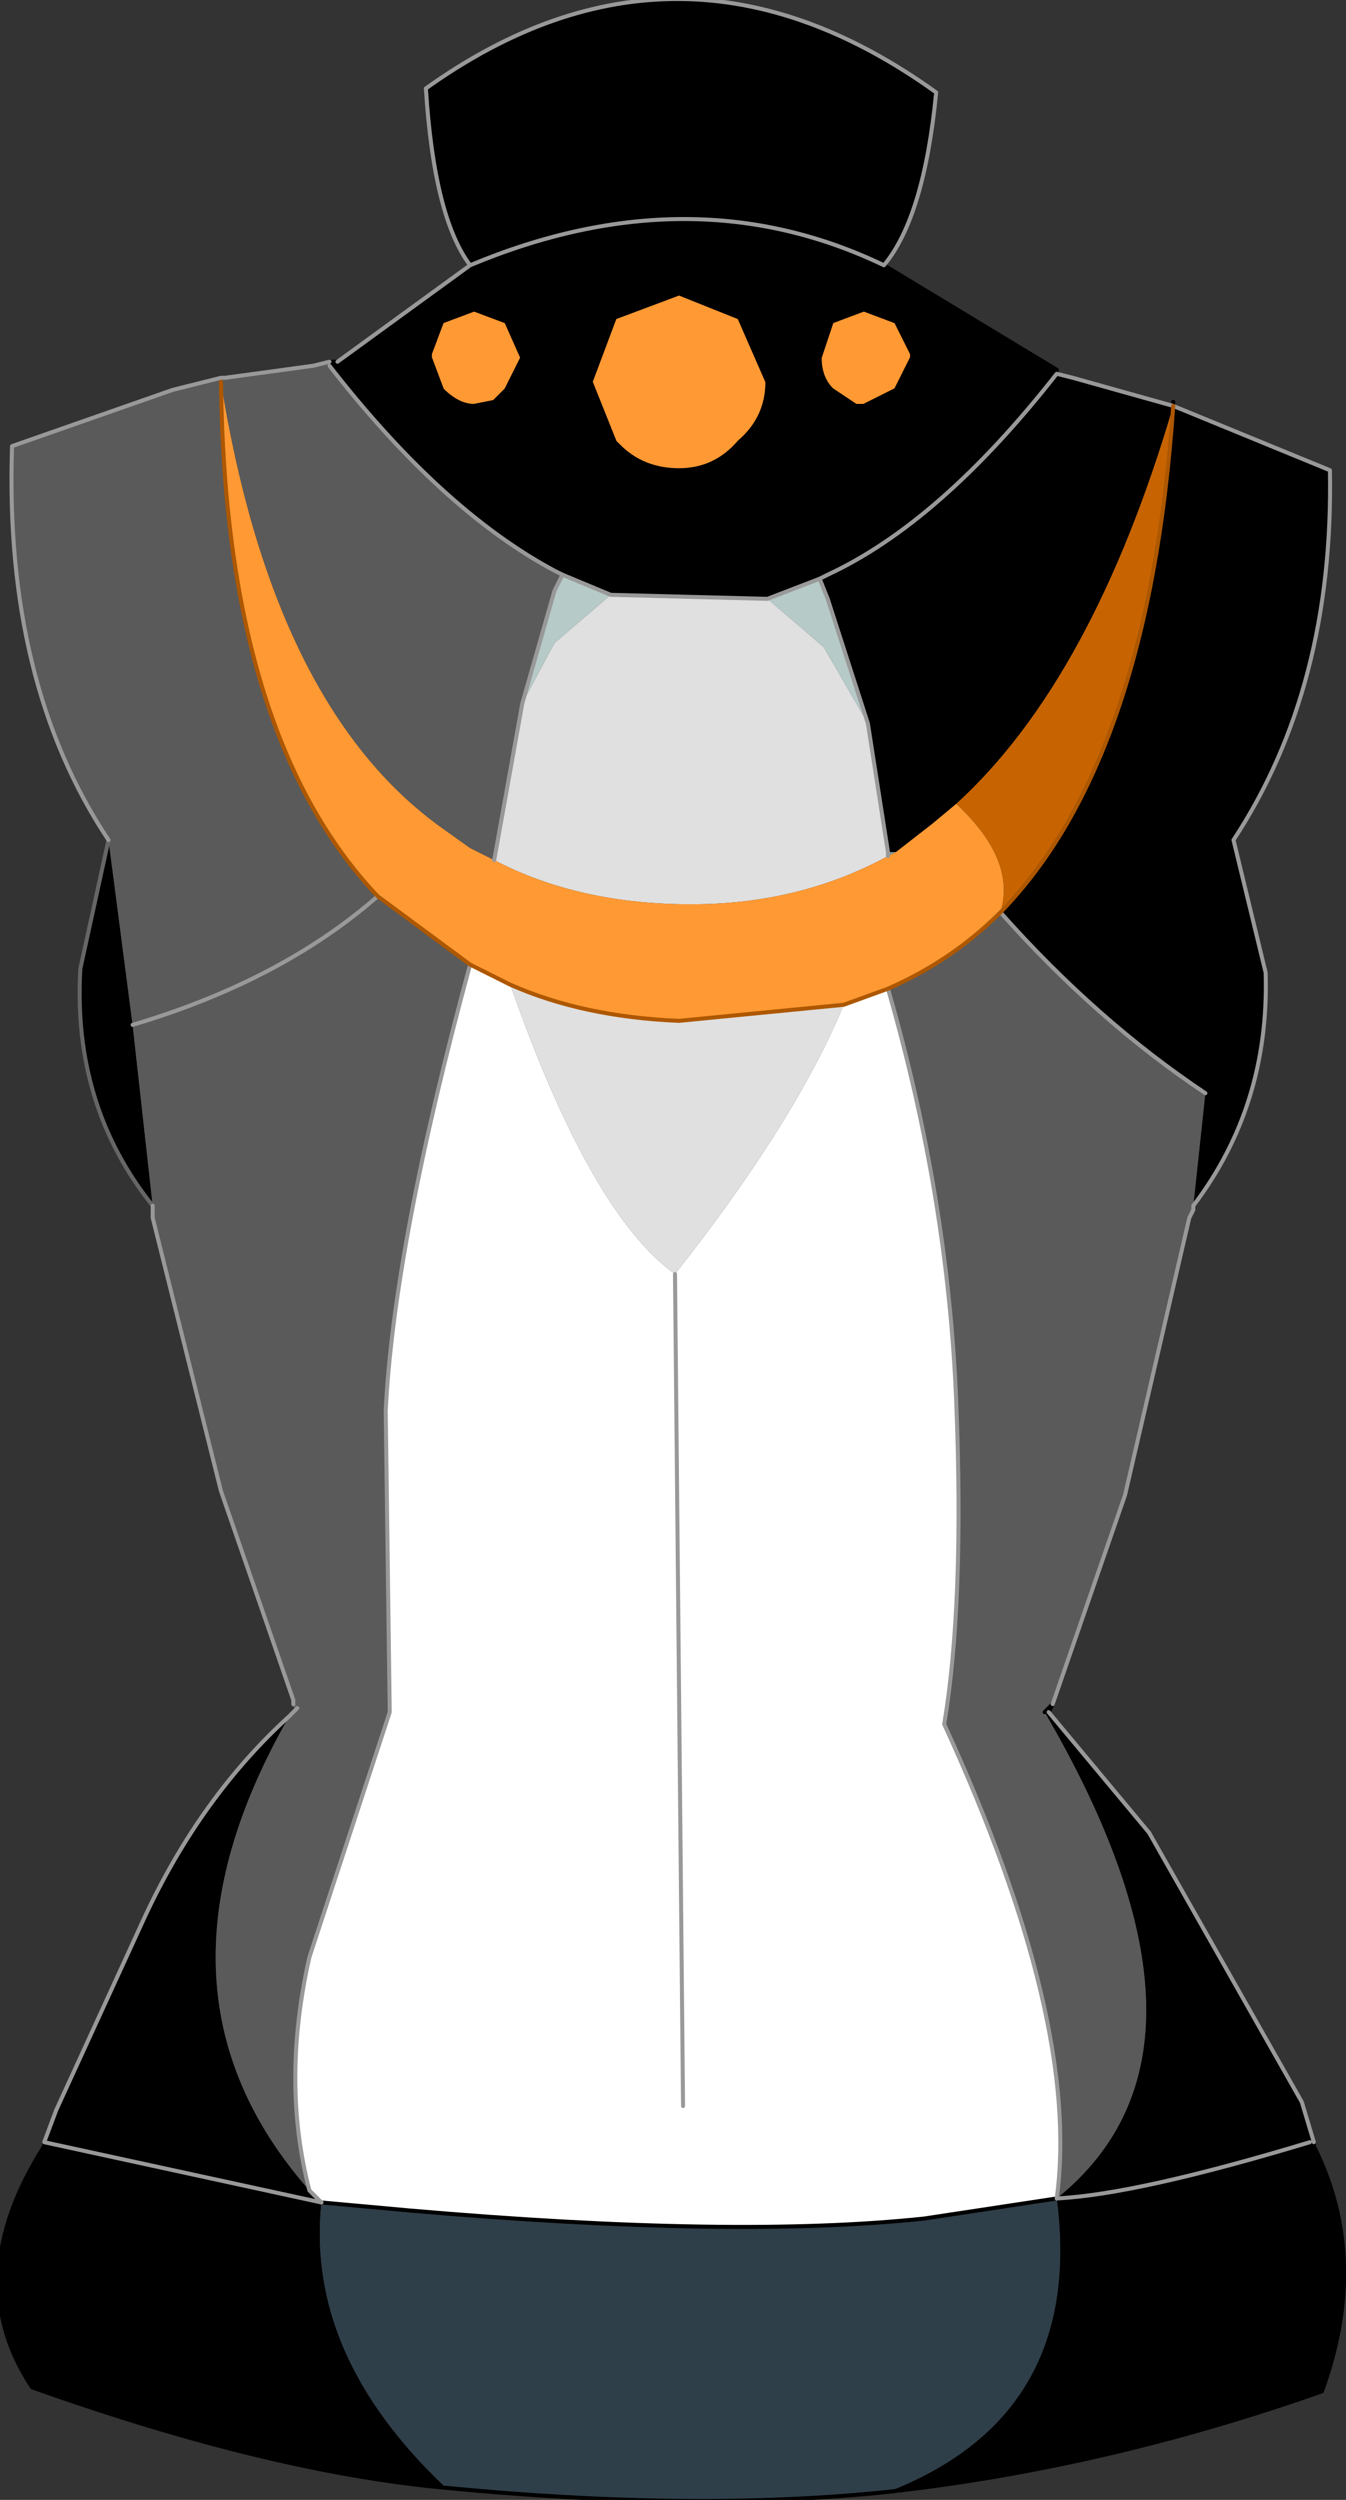 <?xml version="1.0" encoding="UTF-8" standalone="no"?>
<svg xmlns:xlink="http://www.w3.org/1999/xlink" height="31.1px" width="16.75px" xmlns="http://www.w3.org/2000/svg">
  <rect width="100%" height="100%" fill="#333333" stroke="none"/>
  <g transform="matrix(1.0, 0.0, 0.0, 1.0, 8.35, 14.4)">
    <path d="M6.25 -9.35 L6.25 -9.4 6.25 -9.35 M1.85 -7.2 L1.95 -6.95 2.45 -5.4 1.9 -6.35 1.2 -6.95 1.85 -7.2 M-0.75 -7.0 L-1.45 -6.4 -1.85 -5.65 -1.45 -7.05 -1.35 -7.25 -0.75 -7.0" fill="#b6cac8" fill-rule="evenodd" stroke="none"/>
    <path d="M2.7 -3.8 L2.8 -3.8 2.7 -3.75 2.7 -3.8" fill="#809b96" fill-rule="evenodd" stroke="none"/>
    <path d="M2.45 -5.4 L2.7 -3.8 2.7 -3.75 Q1.6 -3.15 0.25 -3.15 -1.15 -3.15 -2.2 -3.7 L-1.85 -5.65 -1.45 -6.4 -0.75 -7.0 1.2 -6.95 1.9 -6.35 2.45 -5.4 M8.0 12.25 L8.0 12.3 7.95 12.25 8.0 12.25 M-7.8 12.3 L-7.8 12.25 -7.8 12.3 M-2.0 -2.15 Q-1.1 -1.75 0.1 -1.7 L2.15 -1.9 Q1.55 -0.45 0.05 1.45 -1.0 0.7 -2.0 -2.15" fill="#e0e0e0" fill-rule="evenodd" stroke="none"/>
    <path d="M2.15 -1.9 L2.7 -2.1 Q3.45 0.5 3.55 3.05 3.65 5.55 3.4 7.05 5.1 10.75 4.8 12.95 L3.15 13.2 Q0.8 13.45 -3.25 13.1 L-4.35 13.0 -4.5 12.85 Q-4.85 11.5 -4.5 9.95 L-3.5 6.9 -3.55 3.15 Q-3.45 1.1 -2.5 -2.4 L-2.0 -2.15 Q-1.0 0.7 0.05 1.45 1.55 -0.45 2.15 -1.9 M0.15 11.8 L0.05 1.45 0.15 11.8" fill="#ffffff" fill-rule="evenodd" stroke="none"/>
    <path d="M4.75 6.8 L4.7 6.9 4.65 6.9 4.75 6.8 M-4.65 6.85 L-4.7 6.8 -4.65 6.85" fill="#f5dfc5" fill-rule="evenodd" stroke="none"/>
    <path d="M4.8 -9.75 L5.0 -9.7 6.25 -9.35 Q5.25 -5.95 3.55 -4.4 L3.25 -4.15 2.8 -3.8 2.7 -3.8 2.45 -5.4 1.95 -6.95 1.85 -7.2 1.95 -7.25 Q3.35 -7.9 4.8 -9.75 3.35 -7.9 1.95 -7.25 L1.85 -7.2 1.2 -6.95 -0.75 -7.0 -1.35 -7.25 -1.45 -7.3 Q-2.85 -8.05 -4.25 -9.85 L-4.15 -9.9 -2.5 -11.1 Q-2.95 -11.7 -3.05 -13.3 0.1 -15.55 3.3 -13.25 3.15 -11.7 2.65 -11.1 L4.8 -9.8 4.8 -9.75 M6.25 -9.35 L8.2 -8.55 Q8.25 -5.85 7.0 -3.95 L7.4 -2.3 Q7.45 -0.65 6.5 0.6 L6.65 -0.8 Q5.3 -1.7 4.1 -3.05 5.95 -4.95 6.25 -9.35 M4.7 6.9 L5.95 8.4 7.85 11.75 8.0 12.25 7.95 12.25 8.0 12.3 Q8.7 13.7 8.1 15.35 5.4 16.3 2.7 16.6 5.15 15.65 4.8 12.95 7.1 11.1 4.65 6.9 L4.7 6.9 M-2.8 16.55 Q-5.0 16.35 -7.95 15.3 -8.85 13.95 -7.8 12.3 L-7.8 12.25 -7.65 11.85 -6.55 9.45 Q-5.85 7.95 -4.75 6.95 -6.7 10.35 -4.5 12.85 L-4.35 13.0 Q-4.55 14.9 -2.8 16.55 M-6.45 0.6 Q-7.45 -0.65 -7.35 -2.35 L-7.0 -3.95 -6.7 -1.65 -6.45 0.6 M0.85 -10.45 L0.1 -10.75 -0.7 -10.45 -1.0 -9.65 -0.7 -8.9 -0.65 -8.85 Q-0.35 -8.55 0.1 -8.55 0.55 -8.55 0.85 -8.9 1.2 -9.2 1.2 -9.65 L0.85 -10.45 M3.0 -9.95 L3.0 -10.0 2.8 -10.4 2.4 -10.55 2.0 -10.4 1.85 -9.95 Q1.85 -9.7 2.0 -9.55 L2.3 -9.35 2.4 -9.35 2.8 -9.55 3.0 -9.95 M7.95 12.25 Q5.8 12.9 4.8 12.95 5.8 12.9 7.95 12.25 M-7.8 12.25 L-4.35 13.0 -7.8 12.25 M-2.45 -9.35 L-2.2 -9.4 -2.05 -9.55 -1.85 -9.95 -2.05 -10.4 -2.45 -10.55 -2.85 -10.4 -3.0 -10.0 -3.0 -9.95 -2.85 -9.55 Q-2.65 -9.35 -2.45 -9.35 M-2.5 -11.1 Q0.25 -12.25 2.65 -11.1 0.25 -12.25 -2.5 -11.1" fill="#000000" fill-rule="evenodd" stroke="none"/>
    <path d="M2.7 16.6 Q0.3 16.85 -2.8 16.55 -4.55 14.9 -4.35 13.0 L-3.25 13.1 Q0.8 13.45 3.15 13.2 L4.8 12.95 Q5.15 15.65 2.7 16.6" fill="#2f3f4a" fill-rule="evenodd" stroke="none"/>
    <path d="M-4.25 -9.9 L-4.15 -9.9 -4.25 -9.85 -4.25 -9.9" fill="#8e3939" fill-rule="evenodd" stroke="none"/>
    <path d="M2.8 -3.8 L3.25 -4.15 3.55 -4.4 Q4.3 -3.7 4.1 -3.05 3.5 -2.45 2.7 -2.1 L2.15 -1.9 0.1 -1.7 Q-1.1 -1.75 -2.0 -2.15 L-2.5 -2.4 -3.65 -3.25 Q-5.55 -5.25 -5.6 -9.65 -4.95 -5.6 -2.85 -4.1 L-2.5 -3.85 -2.2 -3.7 Q-1.15 -3.15 0.25 -3.15 1.6 -3.15 2.7 -3.75 L2.8 -3.8 M3.0 -9.95 L2.8 -9.55 2.4 -9.35 2.3 -9.35 2.0 -9.55 Q1.85 -9.7 1.85 -9.95 L2.0 -10.4 2.4 -10.55 2.8 -10.4 3.0 -10.0 3.0 -9.95 M0.85 -10.45 L1.2 -9.65 Q1.2 -9.2 0.85 -8.9 0.55 -8.55 0.1 -8.55 -0.35 -8.55 -0.65 -8.85 L-0.7 -8.9 -1.0 -9.65 -0.7 -10.45 0.1 -10.75 0.85 -10.45 M-2.45 -9.35 Q-2.65 -9.35 -2.85 -9.55 L-3.0 -9.95 -3.0 -10.0 -2.85 -10.4 -2.45 -10.55 -2.05 -10.4 -1.85 -9.95 -2.05 -9.55 -2.2 -9.4 -2.45 -9.35" fill="#ff9933" fill-rule="evenodd" stroke="none"/>
    <path d="M3.55 -4.4 Q5.25 -5.95 6.25 -9.35 5.95 -4.95 4.1 -3.05 4.3 -3.7 3.55 -4.4" fill="#c76401" fill-rule="evenodd" stroke="none"/>
    <path d="M4.1 -3.05 Q5.3 -1.7 6.65 -0.8 L6.5 0.6 6.5 0.65 6.45 0.75 5.65 4.2 4.75 6.8 4.65 6.9 Q7.1 11.1 4.8 12.95 5.1 10.75 3.4 7.05 3.65 5.55 3.55 3.05 3.45 0.5 2.7 -2.1 3.5 -2.45 4.1 -3.05 M-4.75 6.95 L-4.65 6.85 -4.7 6.8 -4.7 6.75 -5.6 4.15 -6.45 0.75 -6.45 0.6 -6.7 -1.65 -7.0 -3.95 Q-8.3 -5.9 -8.2 -8.85 L-6.2 -9.55 -5.6 -9.7 -5.55 -9.7 -4.45 -9.85 -4.25 -9.9 -4.25 -9.85 Q-2.85 -8.05 -1.45 -7.3 L-1.35 -7.25 -1.45 -7.05 -1.85 -5.65 -2.2 -3.7 -2.5 -3.85 -2.85 -4.1 Q-4.95 -5.6 -5.6 -9.65 -5.55 -5.25 -3.65 -3.25 L-2.5 -2.4 Q-3.45 1.1 -3.55 3.15 L-3.5 6.9 -4.5 9.95 Q-4.85 11.5 -4.5 12.85 -6.7 10.35 -4.75 6.95 M4.7 6.9 L4.65 6.9 4.7 6.9 M-3.65 -3.25 Q-4.85 -2.2 -6.7 -1.65 -4.85 -2.2 -3.65 -3.25" fill="#5a5a5a" fill-rule="evenodd" stroke="none"/>
    <path d="M6.25 -9.35 L6.25 -9.4 6.25 -9.35 M4.75 6.8 L4.7 6.9 M8.0 12.25 L8.0 12.3 Q8.7 13.7 8.1 15.35 5.4 16.3 2.7 16.6 0.3 16.85 -2.8 16.55 -5.0 16.35 -7.95 15.3 -8.85 13.95 -7.8 12.3 L-7.8 12.25 -7.8 12.3 M-4.65 6.85 L-4.7 6.8 M-4.25 -9.9 L-4.15 -9.9 -4.25 -9.85 M2.65 -11.1 L4.8 -9.8 4.8 -9.75 M3.0 -9.95 L2.8 -9.55 2.4 -9.35 2.3 -9.35 2.0 -9.55 Q1.85 -9.7 1.85 -9.95 L2.0 -10.4 2.4 -10.55 2.8 -10.4 3.0 -10.0 3.0 -9.95 M0.85 -10.45 L1.2 -9.65 Q1.2 -9.2 0.85 -8.9 0.55 -8.55 0.1 -8.55 -0.35 -8.55 -0.65 -8.85 L-0.7 -8.9 -1.0 -9.65 -0.7 -10.45 0.1 -10.75 0.85 -10.45 M4.65 6.9 L4.75 6.8 M7.95 12.25 L8.0 12.3 M4.8 12.95 L3.15 13.2 Q0.8 13.45 -3.25 13.1 L-4.35 13.0 M-2.45 -9.35 Q-2.65 -9.35 -2.85 -9.55 L-3.0 -9.95 -3.0 -10.0 -2.85 -10.4 -2.45 -10.55 -2.05 -10.4 -1.85 -9.95 -2.05 -9.55 -2.2 -9.4 -2.45 -9.35" fill="none" stroke="#000000" stroke-linecap="round" stroke-linejoin="round" stroke-width="0.05"/>
    <path d="M1.85 -7.2 L1.95 -6.95 2.45 -5.4 2.7 -3.8 2.7 -3.75 M-1.85 -5.65 L-2.2 -3.7 M2.7 -2.1 Q3.45 0.5 3.55 3.05 3.65 5.55 3.4 7.05 5.1 10.75 4.8 12.95 M0.05 1.45 L0.15 11.8 M-2.5 -2.4 Q-3.45 1.1 -3.55 3.15 L-3.5 6.9 -4.5 9.95 Q-4.85 11.5 -4.5 12.85 L-4.35 13.0 M-1.35 -7.25 L-1.45 -7.05 -1.85 -5.65" fill="none" stroke="#999999" stroke-linecap="round" stroke-linejoin="round" stroke-width="0.05"/>
    <path d="M-6.45 0.6 Q-7.45 -0.65 -7.35 -2.35 L-7.0 -3.95 M-4.65 6.85 L-4.7 6.8" fill="none" stroke="#666666" stroke-linecap="round" stroke-linejoin="round" stroke-width="0.05"/>
    <path d="M6.25 -9.35 L5.0 -9.7 4.8 -9.75 Q3.35 -7.9 1.95 -7.25 L1.85 -7.2 1.2 -6.95 -0.75 -7.0 -1.35 -7.25 -1.45 -7.3 Q-2.85 -8.05 -4.25 -9.85 M6.5 0.6 Q7.45 -0.65 7.4 -2.3 L7.0 -3.95 Q8.25 -5.85 8.2 -8.55 L6.25 -9.35 M4.1 -3.05 Q5.3 -1.7 6.65 -0.8 M6.5 0.6 L6.5 0.65 6.45 0.75 5.65 4.2 4.75 6.8 M4.7 6.9 L5.95 8.4 7.85 11.75 8.0 12.25 M-7.8 12.25 L-7.65 11.85 -6.55 9.45 Q-5.85 7.95 -4.75 6.95 L-4.65 6.85 M-4.7 6.8 L-4.7 6.75 -5.6 4.15 -6.45 0.75 -6.45 0.6 M-7.0 -3.95 Q-8.3 -5.9 -8.2 -8.85 L-6.2 -9.55 -5.6 -9.7 -5.55 -9.7 -4.45 -9.85 -4.25 -9.9 M-4.15 -9.9 L-2.5 -11.1 Q-2.95 -11.7 -3.05 -13.3 0.1 -15.55 3.3 -13.25 3.15 -11.7 2.65 -11.1 0.25 -12.25 -2.5 -11.1 M4.8 12.95 Q5.8 12.9 7.95 12.25 M-4.35 13.0 L-7.8 12.25 M-6.7 -1.65 Q-4.85 -2.2 -3.65 -3.25" fill="none" stroke="#999999" stroke-linecap="round" stroke-linejoin="round" stroke-width="0.05"/>
    <path d="M6.25 -9.35 Q5.95 -4.95 4.1 -3.05 3.5 -2.45 2.7 -2.1 L2.15 -1.9 0.1 -1.7 Q-1.1 -1.75 -2.0 -2.15 L-2.5 -2.4 -3.65 -3.25 Q-5.55 -5.25 -5.6 -9.65" fill="none" stroke="#ad5701" stroke-linecap="round" stroke-linejoin="round" stroke-width="0.05"/>
  </g>
</svg>
